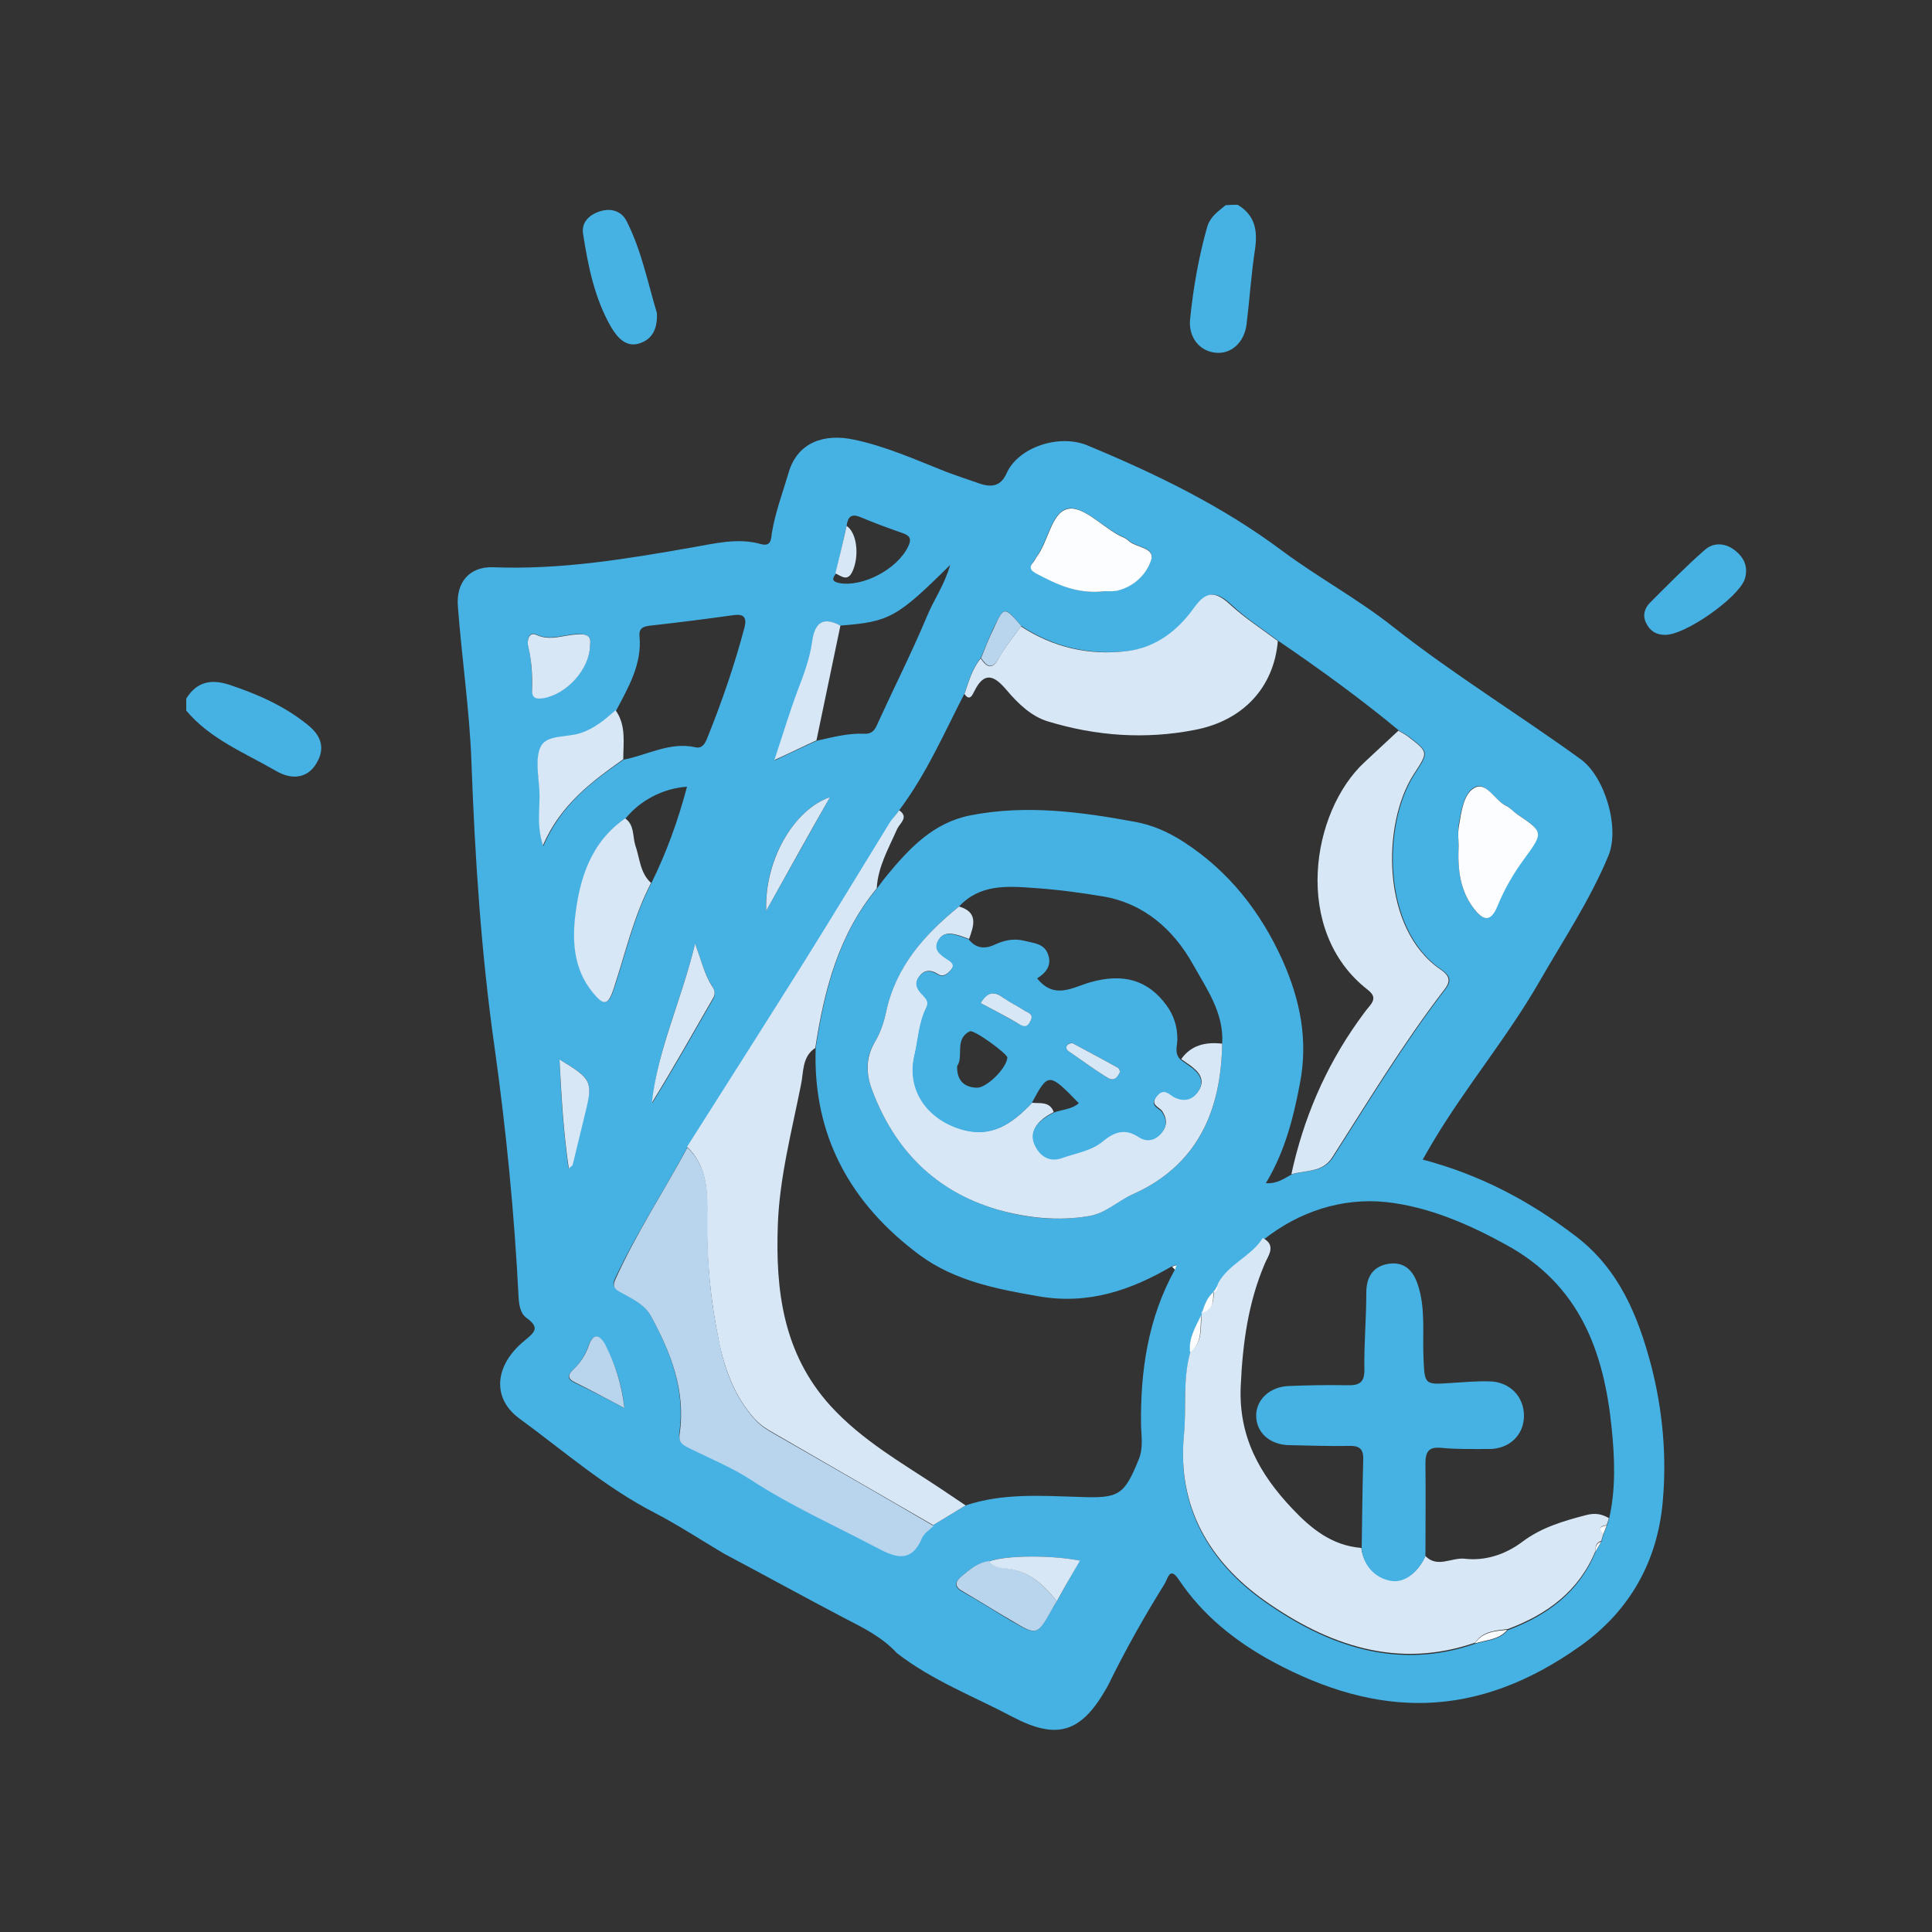 <?xml version="1.0" encoding="UTF-8" standalone="no"?>
<!-- Generator: Adobe Illustrator 19.2.1, SVG Export Plug-In . SVG Version: 6.00 Build 0)  -->

<svg
   xmlns:dc="http://purl.org/dc/elements/1.1/"
   xmlns:cc="http://creativecommons.org/ns#"
   xmlns:rdf="http://www.w3.org/1999/02/22-rdf-syntax-ns#"
   xmlns:svg="http://www.w3.org/2000/svg"
   xmlns="http://www.w3.org/2000/svg"
   xmlns:sodipodi="http://sodipodi.sourceforge.net/DTD/sodipodi-0.dtd"
   xmlns:inkscape="http://www.inkscape.org/namespaces/inkscape"
   version="1.1"
   x="0px"
   y="0px"
   width="500px"
   height="500px"
   viewBox="0 0 500 500"
   style="enable-background:new 0 0 500 500;"
   xml:space="preserve"
   id="svg4174"
   inkscape:version="0.91 r13725"
   sodipodi:docname="great-value-2.svg"><rect x="0" y="0" width="500" height="500" fill="#333333" stroke="none"/><defs
     id="defs4260" /><sodipodi:namedview
     pagecolor="#ffffff"
     bordercolor="#666666"
     borderopacity="1"
     objecttolerance="10"
     gridtolerance="10"
     guidetolerance="10"
     inkscape:pageopacity="0"
     inkscape:pageshadow="2"
     inkscape:window-width="1920"
     inkscape:window-height="1017"
     id="namedview4258"
     showgrid="false"
     inkscape:zoom="1.888"
     inkscape:cx="280.35962"
     inkscape:cy="275.17945"
     inkscape:window-x="-8"
     inkscape:window-y="-8"
     inkscape:window-maximized="1"
     inkscape:current-layer="svg4174" /><style
     type="text/css"
     id="style4176">
	.st0{display:none;}
	.st1{display:inline;}
	.st2{fill:#3186CF;}
	.st3{fill:#3588CF;}
	.st4{fill:#3487CF;}
	.st5{fill:#D8E7F5;}
	.st6{fill:#B9D5EE;}
	.st7{fill:#FCFDFE;}
	.st8{fill:#FEFEFE;}
</style><g
     id="Layer_2" /><g
     style="display:none"
     class="st0"
     id="Layer_1_1_"><g
       style="display:inline"
       class="st1"
       id="BG"><rect
         style="fill:#3186cf"
         y="0"
         x="0"
         id="rect4182"
         height="500"
         width="500"
         class="st2" /></g></g><path
     class="st3"
     d="m 320.3,53 c 4.5,2.7 5.2,6.6 4.5,11.5 -1,6.5 -1.4,13 -2.2,19.5 -0.6,4.6 -3.9,7.6 -7.8,7.3 -4.3,-0.3 -7.3,-4 -6.8,-8.7 0.8,-8 2.2,-16 4.4,-23.8 0.8,-2.8 2.9,-4.1 4.8,-5.7 1.1,-0.1 2.1,-0.1 3.1,-0.1 z"
     id="path4186"
     inkscape:connector-curvature="0"
     style="fill:#46b2e4;fill-opacity:1" /><path
     class="st3"
     d="m 48.2,180.8 c 2.7,-4.4 6.5,-5.1 11.1,-3.6 7.2,2.4 14.1,5.4 20.1,10.2 3.6,2.8 5,6.1 2.4,10.3 -2.2,3.6 -6.1,4.3 -10.4,1.8 -8.1,-4.7 -17,-8.2 -23.2,-15.6 0,-1.1 0,-2.1 0,-3.1 z"
     id="path4188"
     inkscape:connector-curvature="0"
     style="fill:#46b2e4;fill-opacity:1" /><path
     class="st4"
     d="m 187.4,402.1 c -5.9,-3.5 -11.7,-7.3 -17.8,-10.5 -12.9,-6.6 -23.7,-16.1 -35.2,-24.5 -7.2,-5.3 -6.4,-13.8 1.3,-20.1 2.5,-2.1 4.2,-3.3 0.6,-5.9 -1.7,-1.2 -2,-3.5 -2.1,-5.6 -1.1,-21.6 -3.2,-43 -6.2,-64.4 -3.5,-24.6 -5.1,-49.3 -6,-74.1 -0.5,-13.4 -2.5,-26.7 -3.5,-40.1 -0.5,-6.2 3,-10.3 9.1,-10.1 17.4,0.7 34.3,-2.1 51.4,-5.1 5.8,-1 11.9,-2.6 17.9,-0.9 2.9,0.8 2.6,-1.6 2.9,-3.1 0.9,-5.3 2.8,-10.3 4.3,-15.4 2.3,-7.9 9.3,-10.2 17,-8.5 8.1,1.7 15.7,5.1 23.5,8.2 2.9,1.1 5.9,2.1 8.8,3.1 3.1,1.1 5.6,0.8 7.1,-2.6 3,-6.8 13.7,-10.3 21,-7.2 17.8,7.4 34.9,15.7 50.4,27.3 9.3,6.9 19.5,12.4 28.6,19.6 15.6,12.3 32.6,22.7 48.6,34.3 6.3,4.6 10.2,17.9 7.1,25.1 -4.8,11.5 -11.7,21.8 -17.9,32.6 -8.3,14.4 -19,27.1 -27.5,41.4 -0.9,1.5 -1.7,2.9 -2.6,4.5 14.8,3.9 27.7,10.7 39.7,19.9 11.1,8.5 16,20.5 19.4,33.3 3,11.6 4.1,23.6 3,35.5 -1.4,15.4 -8.6,28.1 -21.2,37.1 -27.2,19.4 -52.7,18.7 -79.8,4.1 -9.7,-5.3 -18.1,-12 -24.3,-21.3 -2.3,-3.4 -2.8,-0.1 -3.6,1.2 -5.3,8.5 -10.2,17.2 -14.6,26.2 -0.2,0.3 -0.3,0.6 -0.5,0.9 -6.5,11.4 -12.7,13.4 -24.3,7.3 -10,-5.3 -20.8,-9.4 -29.9,-16.5 -3.8,-4.1 -8.6,-6.5 -13.5,-9 -10.5,-5.5 -20.8,-11.2 -31.2,-16.7 z m 126.6,-67.6 0.1,-0.1 c -1.6,1.4 -2.4,3.3 -2.9,5.3 -0.2,0.2 -0.3,0.4 -0.2,0.7 -1.6,3.1 -3.5,6 -2.9,9.7 -2.1,7.1 -1,14.4 -1.7,21.6 -1.8,18.6 6.7,32.8 21,42.9 16.2,11.4 34.2,17.8 54.4,10.8 2.9,-0.9 6.2,-0.9 8.4,-3.5 10.2,-3.8 18.4,-9.8 22.7,-20.2 0.5,-0.9 1,-1.8 1.5,-2.6 0.2,-0.7 0.4,-1.4 0.6,-2 0.3,-0.7 0.5,-1.4 0.8,-2.1 0.2,-0.6 0.4,-1.2 0.6,-1.8 1.8,-7.8 1.5,-15.7 0.7,-23.6 -2,-19.9 -8.3,-37.1 -27.4,-47.5 -9.8,-5.4 -20.1,-9.8 -30.9,-11 -11.4,-1.2 -22.6,2.4 -31.9,9.8 -3,4.8 -9,6.6 -11.6,11.8 -0.5,0.5 -0.9,1.1 -1.3,1.8 z M 219.1,136.1 c -0.9,4.1 -1.9,8.2 -2.8,12.4 -1,1.3 -1,2 0.9,2.4 6.1,1.1 15,-3.6 17.8,-9.4 0.9,-1.8 0.7,-2.8 -1.3,-3.5 -3.8,-1.3 -7.5,-2.7 -11.1,-4.2 -2.5,-1 -3.2,0.2 -3.5,2.3 z m 54.4,278.3 c 2,-3.5 3.9,-7 5.9,-10.5 -7.3,-1.5 -19.4,-1.4 -23.5,0.2 -2.9,0.3 -5,2.2 -7.1,3.9 -1.5,1.2 -2.2,2.6 0.2,3.9 4.3,2.4 8.5,5.1 12.7,7.6 6.6,3.8 6.6,3.8 10.4,-2.8 0.5,-0.8 0.9,-1.5 1.4,-2.3 z M 161.9,211.8 c -9,6.2 -11.9,15.8 -13,25.8 -0.7,6.6 -0.1,13.4 4.4,19 3.1,3.8 4.2,3.7 5.7,-1 3,-9.1 5.1,-18.5 9.6,-27.1 3.9,-7.9 6.9,-16.2 9.2,-24.9 -6.2,0.4 -12.2,3.6 -15.9,8.2 z m 55.6,-49.9 c -4.5,-2.3 -6.6,-0.8 -7.2,4.1 -0.6,4.4 -2.2,8.6 -3.8,12.9 -2.1,5.6 -3.9,11.4 -6,17.9 4.4,-2.1 7.6,-3.6 10.9,-5.1 4,-0.9 8.1,-2 12.2,-1.8 2.2,0.1 2.9,-1.1 3.6,-2.8 4.2,-9.2 8.8,-18.3 12.7,-27.6 1.7,-4.2 4.5,-8 6,-13.3 -13.8,13.7 -15.8,14.7 -28.4,15.7 z m -56.1,34.7 c 6.2,-1.2 12,-4.7 18.6,-3.2 1.8,0.4 2.5,-1.1 3,-2.3 3.8,-9.4 7.1,-19 9.7,-28.8 0.6,-2.5 -0.2,-3.5 -2.9,-3.1 -7.1,1 -14.3,1.9 -21.4,2.7 -1.7,0.2 -3.1,0.5 -2.9,2.7 0.7,7.3 -2.9,13.3 -6.1,19.4 -2.7,2.4 -5.5,4.7 -9,5.9 -3.5,1.2 -8.7,0.5 -10.3,3.4 -1.7,3.1 -0.6,7.7 -0.4,11.7 0.2,4.3 -0.8,8.6 0.9,14 4.6,-10.8 12.6,-16.7 20.8,-22.4 z M 264.3,162 c -4.4,-5.2 -4.4,-5.2 -7.3,0.8 -1.2,2.5 -2.1,5 -3.2,7.5 -2.2,2.7 -3.1,6 -4.2,9.2 -5.3,10.3 -9.9,20.9 -16.9,30.2 -0.7,1 -1.5,1.9 -2.1,2.9 -7.4,12 -14.7,24.1 -22.2,36.1 -10.1,16.1 -20.3,32.2 -30.5,48.2 -6.1,11.4 -13.2,22.2 -18.7,33.9 -1,2.1 -0.1,2.7 1.4,3.5 2.9,1.6 6,3.1 7.7,6 5.2,9.5 9.1,19.4 7.5,30.5 -0.3,2.4 1,3 2.5,3.8 5.4,2.7 11.1,5 16.1,8.3 10.3,6.7 21.5,11.8 32.3,17.4 4.4,2.3 8.8,4.4 11.7,-2.2 0.6,-1.3 2.1,-2.3 3.1,-3.4 2.8,-1.7 5.6,-3.4 8.4,-5.1 9.6,-3.2 19.4,-2.5 29.3,-2.2 10.3,0.4 11.7,-0.3 15.5,-9.7 1.2,-2.9 0.7,-5.8 0.6,-8.7 -0.2,-14.2 1.8,-27.9 8.8,-40.5 0.1,-0.4 0.3,-0.8 0.4,-1.2 -0.4,0.1 -0.8,0.3 -1.2,0.4 -10.6,6.2 -21.6,10 -34.4,7.8 -11,-1.9 -21.8,-4 -30.9,-10.7 -17.9,-13.3 -27.7,-30.9 -26.9,-53.6 2.3,-14.9 5.9,-29.3 15.9,-41.3 0.8,-1.1 1.6,-2.2 2.5,-3.3 5.9,-7.1 12,-13.7 21.7,-15.6 14.4,-2.8 28.5,-0.9 42.6,1.7 4.4,0.8 8.5,2.6 12.4,5.1 11.8,7.6 20.1,18.2 25.8,30.9 4.5,10.2 6.6,20.5 4.4,31.8 -1.7,8.9 -3.9,17.6 -8.8,25.7 3.1,0.2 4.8,-1.3 6.8,-2.3 3.7,-1.1 8.1,-0.4 10.6,-4.4 9.4,-14.7 18.4,-29.6 29,-43.4 1.8,-2.3 1.3,-3.6 -1,-5.2 -15.4,-10.5 -15.2,-37.6 -7,-50.4 3.7,-5.8 4,-5.7 -1.3,-9.8 -0.8,-0.6 -1.7,-1.1 -2.6,-1.6 -10,-8.3 -20.5,-15.9 -31.2,-23.2 -4.1,-3.1 -8.5,-5.9 -12.2,-9.4 -3.8,-3.5 -6.2,-3.7 -9.4,0.8 -4.2,5.9 -9.9,10.3 -17.3,11.2 -10.1,1.1 -19.3,-1 -27.7,-6.5 z m 52,108.1 c 0.5,-8 -4.1,-14.3 -7.6,-20.6 -5,-8.9 -12.6,-15.7 -23.2,-17.5 -5.9,-1 -12,-1.8 -18,-2.2 -6.9,-0.5 -13.9,-1 -19.3,4.8 -9,7.3 -16.3,15.6 -18.9,27.4 -0.6,2.7 -1.5,5.4 -2.9,7.7 -2.5,4.1 -2.3,8.2 -0.7,12.4 5.8,15.5 16.5,26.2 32.3,30.9 7.7,2.3 15.8,3.1 23.9,1.7 4.2,-0.7 7.3,-3.9 11,-5.5 17,-7.5 23.1,-21.5 23.4,-39.1 z m 61.2,-51.3 c -0.3,6.4 0.4,11.7 3.8,16.2 2.1,2.8 4.2,4.1 6.1,-0.5 1.9,-4.4 4.2,-8.6 7.1,-12.5 4.9,-6.7 4.8,-6.8 -2,-11.4 -1,-0.7 -1.8,-1.7 -2.9,-2.2 -2.9,-1.4 -5.1,-6.3 -8.1,-4.6 -2.7,1.5 -3.4,6.2 -4,9.7 -0.3,2.1 0,4.2 0,5.3 z M 286.1,153 c 0.1,0 1.5,0.1 2.9,-0.2 4.4,-1 7.7,-4.1 8.9,-7.9 1.1,-3.4 -4,-3.2 -5.9,-5.1 -0.7,-0.7 -1.8,-1 -2.7,-1.5 -4.3,-2.4 -9.2,-7.4 -12.9,-6.7 -4.3,0.9 -5.1,8.3 -8.1,12.4 -0.3,0.4 -0.5,0.9 -0.8,1.3 -1.3,1.5 -0.6,2.4 0.8,3.1 5.2,2.7 10.4,5.5 17.8,4.6 z m -106.2,91.2 c -3.6,14.9 -9.8,27.4 -11.1,41.3 5.5,-8.9 10.6,-18 15.8,-27 0.7,-1.3 0.3,-2.3 -0.3,-3.3 -1.9,-2.9 -2.7,-6.3 -4.4,-11 z m -27.2,-77.3 c 0.4,-2.5 -1.1,-2.9 -3.4,-2.8 -3.5,0.1 -6.8,1.8 -10.5,0.1 -1.9,-0.9 -2.5,1.5 -2.1,3 0.9,3.7 1,7.5 1,11.2 0,2.2 1,2.5 2.9,2.2 6.1,-0.9 12,-7.5 12.1,-13.7 z m -7.9,107.3 c 0.4,9.6 1,18.7 2.3,28.1 0.8,-0.7 1,-0.7 1,-0.9 1.1,-4.5 2.2,-9 3.3,-13.6 2.1,-7.9 1.8,-8.6 -6.6,-13.6 z m 53.5,-38.5 c 5.9,-10.5 11,-19.6 16.5,-29.4 -9.5,3.3 -17.1,16.6 -16.5,29.4 z m -36.7,128.7 c -0.6,-6.1 -2.4,-11.4 -5.1,-16.4 -1.4,-2.7 -3.1,-3 -4.3,0.5 -0.8,2.3 -2.1,4.3 -3.9,6 -1.5,1.4 -1.6,2.4 0.5,3.4 4.2,2 8.2,4.1 12.8,6.5 z"
     id="path4190"
     inkscape:connector-curvature="0"
     style="fill:#46b2e4;fill-opacity:1" /><path
     class="st3"
     d="m 170,81 c 0.2,3.8 -1,6.8 -4.6,7.9 -3.3,1 -5.5,-1.4 -7.1,-4 -4.4,-7.5 -6.1,-16 -7.4,-24.4 -0.5,-3.1 1.8,-5.1 4.7,-5.9 2.8,-0.8 5.4,0.2 6.6,2.7 3.8,7.5 5.4,15.7 7.8,23.7 z"
     id="path4192"
     inkscape:connector-curvature="0"
     style="fill:#46b2e4;fill-opacity:1" /><path
     class="st3"
     d="m 430.9,164.3 c -2.3,0 -3.9,-1 -4.9,-3.1 -1,-2 -0.3,-3.9 1,-5.2 4.6,-4.6 9.2,-9.3 14.1,-13.6 2.4,-2.2 5.6,-1.9 8.1,0.2 2.3,1.9 3.3,4.3 2.3,7.4 -1.8,4.8 -15.4,14.4 -20.6,14.3 z"
     id="path4194"
     inkscape:connector-curvature="0"
     style="fill:#46b2e4;fill-opacity:1" /><path
     class="st5"
     d="m 368.9,402.7 c 3.1,3.2 6.8,0.3 10.2,0.7 5.1,0.6 10.4,-1 14.9,-4.4 4.9,-3.7 10.7,-5.4 16.5,-6.9 2.3,-0.6 4,-0.3 5.9,0.8 -0.2,0.6 -0.4,1.2 -0.6,1.8 -1.5,0.2 -2.4,0.7 -0.8,2.1 -0.2,0.7 -0.4,1.4 -0.6,2 -1.4,0.4 -1.5,1.5 -1.5,2.6 -4.3,10.4 -12.5,16.4 -22.7,20.2 -3.2,0.4 -6.4,0.5 -8.4,3.5 -20.2,7 -38.2,0.6 -54.4,-10.8 -14.3,-10.1 -22.8,-24.3 -21,-42.9 0.7,-7.2 -0.4,-14.5 1.7,-21.6 3.3,-2.5 2.5,-6.3 2.9,-9.7 -0.1,-0.3 -0.1,-0.5 0.2,-0.7 2.9,-0.7 2.9,-3 2.9,-5.3 0,0 -0.1,0.1 -0.1,0.1 0.9,-0.3 1.1,-1.2 1.2,-2 2.7,-5.1 8.6,-7 11.6,-11.8 3.7,1.9 1.3,4.7 0.5,6.7 -4.3,10.1 -5.7,20.6 -6.2,31.6 -0.6,13.1 4.9,22.8 13.3,31.7 4.9,5.2 10.3,9.6 17.9,10.2 0.6,4.8 4.2,7.8 8.1,8.2 3.6,0.7 6.8,-2.4 8.5,-6.1 z"
     id="path4196"
     inkscape:connector-curvature="0"
     style="fill:#d8e7f5" /><path
     class="st5"
     d="m 232.7,209.7 c 2.6,1.8 0.2,3.3 -0.5,4.8 -2.2,5 -5,9.8 -5.3,15.4 -9.9,12 -13.6,26.3 -15.9,41.3 -3.5,2.3 -3,6.3 -3.7,9.5 -2.4,12.1 -5.6,24.2 -6,36.4 -0.6,16.7 1.3,33.1 13.6,46.7 8.3,9.1 18.7,14.9 28.6,21.5 2.1,1.4 4.3,2.9 6.4,4.3 -2.8,1.7 -5.6,3.4 -8.4,5.1 -13.7,-7.9 -27.5,-15.9 -41.2,-23.8 -1.8,-1 -3.4,-2 -4.9,-3.6 -5.1,-5.6 -7.6,-12.3 -9.2,-19.4 -2.3,-11 -3.4,-22.1 -3.2,-33.3 0.1,-6.2 0,-12.9 -5.2,-17.8 10.2,-16.1 20.4,-32.1 30.5,-48.2 7.5,-12 14.8,-24.1 22.2,-36.1 0.7,-0.9 1.5,-1.8 2.2,-2.8 z"
     id="path4198"
     inkscape:connector-curvature="0"
     style="fill:#d8e7f5" /><path
     class="st5"
     d="m 316.3,270.1 c -0.3,17.5 -6.4,31.6 -23.4,39.1 -3.7,1.7 -6.8,4.8 -11,5.5 -8.1,1.4 -16.2,0.5 -23.9,-1.7 -15.9,-4.7 -26.5,-15.4 -32.3,-30.9 -1.6,-4.2 -1.7,-8.3 0.7,-12.4 1.4,-2.3 2.3,-5 2.9,-7.7 2.5,-11.8 9.9,-20.1 18.9,-27.4 5.1,1.5 3.8,5 2.6,8.4 -0.6,-0.2 -1.3,-0.5 -1.9,-0.7 -2.2,-0.7 -4.6,-1.4 -6,1 -1.4,2.4 0.5,3.7 2.3,4.9 1,0.6 2.2,1.4 0.9,2.8 -1,1.1 -2,2 -3.5,1 -1.7,-1.1 -3.4,-1 -4.6,0.6 -1.6,2 -0.3,3.5 1,5 0.8,0.9 1.6,1.7 0.8,3.1 -1.9,3.9 -2.1,8.3 -3.1,12.5 -2,8.7 3.2,16.2 11.8,18.9 8.2,2.6 13.5,-1.4 18.6,-6.7 2.1,0.2 4.6,-0.4 5.6,2.4 -0.9,0.5 -1.8,1 -2.6,1.6 -2.4,1.9 -3.6,4.3 -2,7.2 1.5,2.7 3.9,4.1 6.9,2.9 3.5,-1.3 7.4,-1.8 10.5,-4.3 2.9,-2.4 5.7,-3.4 9.3,-1.1 2.1,1.4 4.4,0.8 6,-1.2 1.3,-1.7 1.2,-3.5 0,-5.3 -0.8,-1.2 -3.3,-1.6 -1.4,-4 2,-2.6 3.2,-0.4 4.8,0.3 2.4,1 4.4,0.6 5.9,-1.5 1.6,-2.3 0.8,-4.3 -1.1,-5.9 -1,-0.9 -2.2,-1.6 -3.3,-2.4 2.5,-3.6 6.3,-4.5 10.6,-4 z"
     id="path4200"
     inkscape:connector-curvature="0"
     style="fill:#d8e7f5" /><path
     class="st6"
     d="m 177.9,297 c 5.2,4.9 5.3,11.5 5.2,17.8 -0.2,11.3 0.8,22.4 3.2,33.3 1.5,7.1 4.1,13.8 9.2,19.4 1.5,1.6 3.1,2.6 4.9,3.6 13.8,7.9 27.5,15.8 41.2,23.8 -1.1,1.1 -2.6,2 -3.1,3.4 -2.9,6.6 -7.3,4.5 -11.7,2.2 -10.8,-5.7 -22,-10.7 -32.3,-17.4 -5,-3.3 -10.7,-5.6 -16.1,-8.3 -1.6,-0.8 -2.9,-1.4 -2.5,-3.8 1.6,-11.1 -2.3,-21 -7.5,-30.5 -1.6,-2.9 -4.8,-4.4 -7.7,-6 -1.5,-0.8 -2.4,-1.4 -1.4,-3.5 5.4,-11.9 12.5,-22.7 18.6,-34 z"
     id="path4202"
     inkscape:connector-curvature="0"
     style="fill:#b9d5ee" /><path
     class="st5"
     d="m 334.2,303.9 c 3.1,-14.3 8.7,-27.5 17.2,-39.5 1,-1.4 2,-2.8 3.1,-4.1 1.4,-1.7 1.2,-2.8 -0.6,-4.2 -19.5,-15.2 -14.6,-46.1 -0.7,-58.9 2.9,-2.7 5.8,-5.4 8.7,-8.1 0.9,0.5 1.8,1 2.6,1.6 5.3,4.1 5.1,3.9 1.3,9.8 -8.2,12.8 -8.4,39.9 7,50.4 2.3,1.6 2.8,2.9 1,5.2 -10.6,13.8 -19.6,28.7 -29,43.4 -2.5,4 -6.9,3.3 -10.6,4.4 z"
     id="path4204"
     inkscape:connector-curvature="0"
     style="fill:#d8e7f5" /><path
     class="st5"
     d="m 330.7,165.9 c -1,11.9 -8.9,20.6 -21.5,23 -12.8,2.5 -25.5,1.6 -38,-2.2 -4.3,-1.3 -7.7,-4.6 -10.6,-8 -3.1,-3.7 -5.8,-5.3 -8.5,0.3 -0.5,1 -1.2,2.5 -2.5,0.6 1.1,-3.2 2,-6.5 4.2,-9.2 1.6,2.3 3,3.1 4.7,-0.1 1.6,-2.9 3.8,-5.5 5.7,-8.2 8.4,5.5 17.7,7.6 27.5,6.4 7.4,-0.9 13.1,-5.3 17.3,-11.2 3.2,-4.5 5.6,-4.3 9.4,-0.8 3.8,3.5 8.2,6.3 12.3,9.4 z"
     id="path4206"
     inkscape:connector-curvature="0"
     style="fill:#d8e7f5" /><path
     class="st5"
     d="m 168.5,228.5 c -4.5,8.6 -6.6,18 -9.6,27.1 -1.5,4.7 -2.6,4.9 -5.7,1 -4.5,-5.6 -5.1,-12.4 -4.4,-19 1.1,-10 4,-19.6 13,-25.8 2.4,1.7 1.9,4.6 2.6,6.9 1.2,3.4 1.2,7.2 4.1,9.8 z"
     id="path4208"
     inkscape:connector-curvature="0"
     style="fill:#d8e7f5" /><path
     class="st7"
     d="m 377.5,218.8 c 0,-1.1 -0.3,-3.2 0.1,-5.2 0.6,-3.6 1.2,-8.2 4,-9.7 3.1,-1.7 5.2,3.2 8.1,4.6 1.1,0.5 1.9,1.5 2.9,2.2 6.8,4.6 6.9,4.7 2,11.4 -2.9,3.9 -5.3,8.1 -7.1,12.5 -1.9,4.6 -4,3.2 -6.1,0.5 -3.5,-4.6 -4.2,-9.9 -3.9,-16.3 z"
     id="path4210"
     inkscape:connector-curvature="0"
     style="fill:#fcfdfe" /><path
     class="st7"
     d="m 286.1,153 c -7.4,0.9 -12.6,-1.8 -17.8,-4.5 -1.5,-0.8 -2.2,-1.6 -0.8,-3.1 0.3,-0.4 0.5,-0.9 0.8,-1.3 3.1,-4.1 3.8,-11.5 8.1,-12.4 3.7,-0.8 8.5,4.2 12.9,6.7 0.9,0.5 2,0.8 2.7,1.5 1.9,1.9 7,1.7 5.9,5.1 -1.2,3.7 -4.5,6.9 -8.9,7.9 -1.4,0.2 -2.8,0.1 -2.9,0.1 z"
     id="path4212"
     inkscape:connector-curvature="0"
     style="fill:#fcfdfe" /><path
     class="st5"
     d="m 159.3,183.8 c 2.8,3.9 2,8.4 2,12.7 -8.2,5.8 -16.2,11.7 -20.8,22.3 -1.7,-5.4 -0.7,-9.7 -0.9,-14 -0.2,-3.9 -1.2,-8.6 0.4,-11.7 1.6,-3 6.8,-2.2 10.3,-3.4 3.6,-1.2 6.3,-3.5 9,-5.9 z"
     id="path4214"
     inkscape:connector-curvature="0"
     style="fill:#d8e7f5" /><path
     class="st6"
     d="m 273.5,414.4 c -0.4,0.7 -0.9,1.4 -1.3,2.2 -3.8,6.7 -3.9,6.7 -10.4,2.8 -4.3,-2.5 -8.4,-5.1 -12.7,-7.6 -2.4,-1.3 -1.7,-2.7 -0.2,-3.9 2.1,-1.7 4.2,-3.6 7.1,-3.9 1,1.4 2.8,1.7 4.1,1.8 6,0.6 9.9,4.2 13.4,8.6 z"
     id="path4216"
     inkscape:connector-curvature="0"
     style="fill:#b9d5ee" /><path
     class="st5"
     d="m 217.5,161.9 c -2.1,9.9 -4.1,19.8 -6.2,29.7 -3.3,1.5 -6.5,3.1 -10.9,5.1 2.2,-6.6 3.9,-12.3 6,-17.9 1.6,-4.2 3.2,-8.4 3.8,-12.9 0.7,-4.8 2.8,-6.4 7.3,-4 z"
     id="path4218"
     inkscape:connector-curvature="0"
     style="fill:#d8e7f5" /><path
     class="st5"
     d="m 179.9,244.2 c 1.7,4.7 2.5,8.1 4.3,10.9 0.7,1 1.1,2 0.3,3.3 -5.2,9 -10.3,18.1 -15.8,27 1.5,-13.8 7.6,-26.3 11.2,-41.2 z"
     id="path4220"
     inkscape:connector-curvature="0"
     style="fill:#d8e7f5" /><path
     class="st5"
     d="m 152.7,166.9 c 0,6.2 -6,12.8 -12.1,13.8 -1.9,0.3 -3,0 -2.9,-2.2 0.1,-3.8 -0.1,-7.5 -1,-11.2 -0.4,-1.5 0.2,-3.9 2.1,-3 3.7,1.7 7,0 10.5,-0.1 2.3,-0.2 3.8,0.2 3.4,2.7 z"
     id="path4222"
     inkscape:connector-curvature="0"
     style="fill:#d8e7f5" /><path
     class="st5"
     d="m 144.8,274.2 c 8.3,5 8.7,5.7 6.7,13.7 -1.1,4.5 -2.2,9 -3.3,13.6 0,0.1 -0.2,0.2 -1,0.9 -1.4,-9.5 -1.9,-18.6 -2.4,-28.2 z"
     id="path4224"
     inkscape:connector-curvature="0"
     style="fill:#d8e7f5" /><path
     class="st5"
     d="m 198.3,235.7 c -0.5,-12.9 7,-26.1 16.5,-29.4 -5.6,9.8 -10.7,19 -16.5,29.4 z"
     id="path4226"
     inkscape:connector-curvature="0"
     style="fill:#d8e7f5" /><path
     class="st6"
     d="m 161.6,364.4 c -4.6,-2.4 -8.6,-4.6 -12.7,-6.6 -2.1,-1 -2,-2 -0.5,-3.4 1.8,-1.7 3.1,-3.7 3.9,-6 1.2,-3.5 2.8,-3.1 4.3,-0.5 2.6,5.1 4.3,10.4 5,16.5 z"
     id="path4228"
     inkscape:connector-curvature="0"
     style="fill:#b9d5ee" /><path
     class="st5"
     d="m 273.5,414.4 c -3.5,-4.4 -7.4,-8 -13.4,-8.5 -1.4,-0.1 -3.1,-0.4 -4.1,-1.8 4.1,-1.6 16.1,-1.7 23.5,-0.2 -2.1,3.6 -4.1,7 -6,10.5 z"
     id="path4230"
     inkscape:connector-curvature="0"
     style="fill:#d8e7f5" /><path
     class="st6"
     d="m 264.3,162 c -1.9,2.7 -4.1,5.3 -5.7,8.2 -1.8,3.2 -3.1,2.4 -4.7,0.1 1,-2.5 2,-5.1 3.2,-7.5 2.7,-6 2.8,-5.9 7.2,-0.8 z"
     id="path4232"
     inkscape:connector-curvature="0"
     style="fill:#b9d5ee" /><path
     class="st5"
     d="m 219.1,136.1 c 2.7,1.8 3.3,7.7 1.6,11.6 -1.3,3 -2.9,1.4 -4.5,0.7 1,-4.1 2,-8.2 2.9,-12.3 z"
     id="path4234"
     inkscape:connector-curvature="0"
     style="fill:#d8e7f5" /><path
     class="st7"
     d="m 310.9,340.3 c -0.4,3.4 0.4,7.2 -2.9,9.7 -0.5,-3.6 1.4,-6.6 2.9,-9.7 z"
     id="path4236"
     inkscape:connector-curvature="0"
     style="fill:#fcfdfe" /><path
     class="st7"
     d="m 381.7,425.3 c 2,-3 5.3,-3.2 8.4,-3.5 -2.2,2.6 -5.5,2.6 -8.4,3.5 z"
     id="path4238"
     inkscape:connector-curvature="0"
     style="fill:#fcfdfe" /><path
     class="st7"
     d="m 314,334.4 c 0,2.3 0,4.6 -2.9,5.3 0.6,-2 1.3,-3.9 2.9,-5.3 z"
     id="path4240"
     inkscape:connector-curvature="0"
     style="fill:#fcfdfe" /><path
     class="st7"
     d="m 415,396.9 c -1.7,-1.4 -0.7,-1.9 0.8,-2.1 -0.3,0.7 -0.5,1.4 -0.8,2.1 z"
     id="path4242"
     inkscape:connector-curvature="0"
     style="fill:#fcfdfe" /><path
     class="st7"
     d="m 315.2,332.5 c -0.1,0.8 -0.2,1.7 -1.2,2 0.4,-0.7 0.8,-1.3 1.2,-2 z"
     id="path4244"
     inkscape:connector-curvature="0"
     style="fill:#fcfdfe" /><path
     class="st7"
     d="m 412.9,401.6 c 0,-1.2 0.2,-2.3 1.5,-2.6 -0.5,0.8 -1,1.7 -1.5,2.6 z"
     id="path4246"
     inkscape:connector-curvature="0"
     style="fill:#fcfdfe" /><path
     class="st8"
     d="m 303.3,327.8 c 0.4,-0.1 0.8,-0.3 1.2,-0.4 -0.1,0.4 -0.3,0.8 -0.4,1.2 -0.3,-0.3 -0.6,-0.6 -0.8,-0.8 z"
     id="path4248"
     inkscape:connector-curvature="0"
     style="fill:#fefefe" /><path
     class="st3"
     d="m 368.9,402.7 c -1.6,3.7 -4.9,6.8 -8.4,6.5 -3.9,-0.4 -7.5,-3.4 -8.1,-8.2 0.1,-7.8 0.2,-15.5 0.4,-23.3 0.1,-2.8 -1.1,-3.6 -3.7,-3.5 -5.2,0.1 -10.4,-0.1 -15.5,-0.2 -5.1,-0.1 -8.6,-3.4 -8.5,-7.8 0.1,-4.1 3.6,-7.3 8.4,-7.5 5,-0.2 10,-0.3 15,-0.2 3.2,0.1 4.7,-0.6 4.6,-4.2 -0.1,-6.6 0.5,-13.1 0.5,-19.7 0,-4 1.6,-6.8 5.6,-7.5 4.1,-0.7 6.5,1.6 7.7,5.3 2.1,6.2 1.2,12.7 1.5,19 0.3,7 0.2,7 7.3,6.5 3.3,-0.2 6.5,-0.5 9.8,-0.4 5.2,0.1 8.9,3.9 8.9,8.9 0,5 -3.8,8.6 -9,8.6 -4.1,0 -8.3,0.1 -12.4,-0.3 -3.3,-0.3 -4.1,1 -4.1,4.1 0.1,8 0,15.9 0,23.9 z"
     id="path4250"
     inkscape:connector-curvature="0"
     style="fill:#46b2e4;fill-opacity:1" /><path
     class="st3"
     d="m 250.7,243.1 c 1.9,2.4 4.2,2.6 6.9,1.3 2.4,-1.1 4.9,-1.6 7.6,-0.9 2.4,0.6 5,0.7 6,3.4 1.1,2.9 -0.5,4.9 -2.8,6.3 4.5,5.6 9.2,2.3 13.8,1 8.5,-2.4 14.9,-0.6 19.7,6 1.9,2.6 2.8,5.5 2.8,8.7 0,1.8 -0.9,3.8 0.9,5.4 1.1,0.8 2.3,1.6 3.3,2.4 1.9,1.6 2.7,3.6 1.1,5.9 -1.5,2.2 -3.6,2.5 -5.9,1.5 -1.5,-0.7 -2.8,-2.8 -4.8,-0.3 -1.9,2.5 0.6,2.9 1.4,4 1.2,1.8 1.4,3.5 0,5.3 -1.6,2.1 -3.9,2.6 -6,1.2 -3.6,-2.4 -6.4,-1.3 -9.3,1.1 -3,2.5 -6.9,3 -10.5,4.3 -3,1.1 -5.5,-0.2 -6.9,-2.9 -1.6,-2.9 -0.5,-5.3 2,-7.2 0.8,-0.6 1.7,-1.1 2.6,-1.6 2.1,-0.9 4.7,-0.8 6.6,-2.5 -7.8,-8 -7.9,-8 -12.2,0 -5.1,5.3 -10.4,9.3 -18.6,6.7 -8.6,-2.7 -13.8,-10.2 -11.8,-18.9 1,-4.2 1.1,-8.6 3.1,-12.5 0.7,-1.5 0,-2.2 -0.8,-3.1 -1.4,-1.4 -2.6,-3 -1,-5 1.3,-1.6 2.9,-1.7 4.6,-0.6 1.6,1 2.6,0.1 3.5,-1 1.3,-1.4 0.1,-2.2 -0.9,-2.8 -1.8,-1.2 -3.7,-2.5 -2.3,-4.9 1.4,-2.5 3.8,-1.7 6,-1 0.6,0.2 1.3,0.5 1.9,0.7 z m -3,32.8 c -0.1,3.6 1.7,5.5 5.1,5.6 2.5,0.1 7.7,-5 7.9,-7.8 0.1,-0.9 -8.6,-7.3 -9.7,-6.8 -4.1,2 -1.5,6.5 -3.3,9 z m 6.1,-16.3 c 3.4,1.8 6.4,3.4 9.4,5.1 1.3,0.7 2.3,1.5 3.4,-0.3 1.2,-2.1 -0.7,-2.3 -1.7,-3 -1.7,-1.1 -3.7,-2 -5.3,-3.2 -2.3,-1.8 -4,-1.4 -5.8,1.4 z m 36.1,17.7 c -0.2,-0.3 -0.3,-0.7 -0.5,-0.9 -3.9,-2.2 -7.8,-4.3 -11.8,-6.4 -0.3,-0.2 -1.1,0.1 -1.3,0.4 -0.6,0.6 -0.3,1.3 0.3,1.7 3.4,2.3 6.7,4.8 10.2,6.9 1.5,0.9 2.5,-0.3 3.1,-1.7 z"
     id="path4252"
     inkscape:connector-curvature="0"
     style="fill:#46b2e4;fill-opacity:1" /><path
     class="st5"
     d="m 253.8,259.6 c 1.7,-2.8 3.4,-3.2 5.8,-1.4 1.7,1.2 3.6,2.1 5.3,3.2 1,0.7 2.9,0.9 1.7,3 -1,1.9 -2.1,1.1 -3.4,0.3 -2.9,-1.7 -6,-3.3 -9.4,-5.1 z"
     id="path4254"
     inkscape:connector-curvature="0"
     style="fill:#d8e7f5" /><path
     class="st5"
     d="m 289.9,277.3 c -0.6,1.4 -1.5,2.6 -3.1,1.7 -3.5,-2.1 -6.8,-4.6 -10.2,-6.9 -0.6,-0.4 -0.9,-1.1 -0.3,-1.7 0.3,-0.3 1,-0.5 1.3,-0.4 3.9,2.1 7.9,4.2 11.8,6.4 0.2,0.2 0.3,0.6 0.5,0.9 z"
     id="path4256"
     inkscape:connector-curvature="0"
     style="fill:#d8e7f5" /></svg>